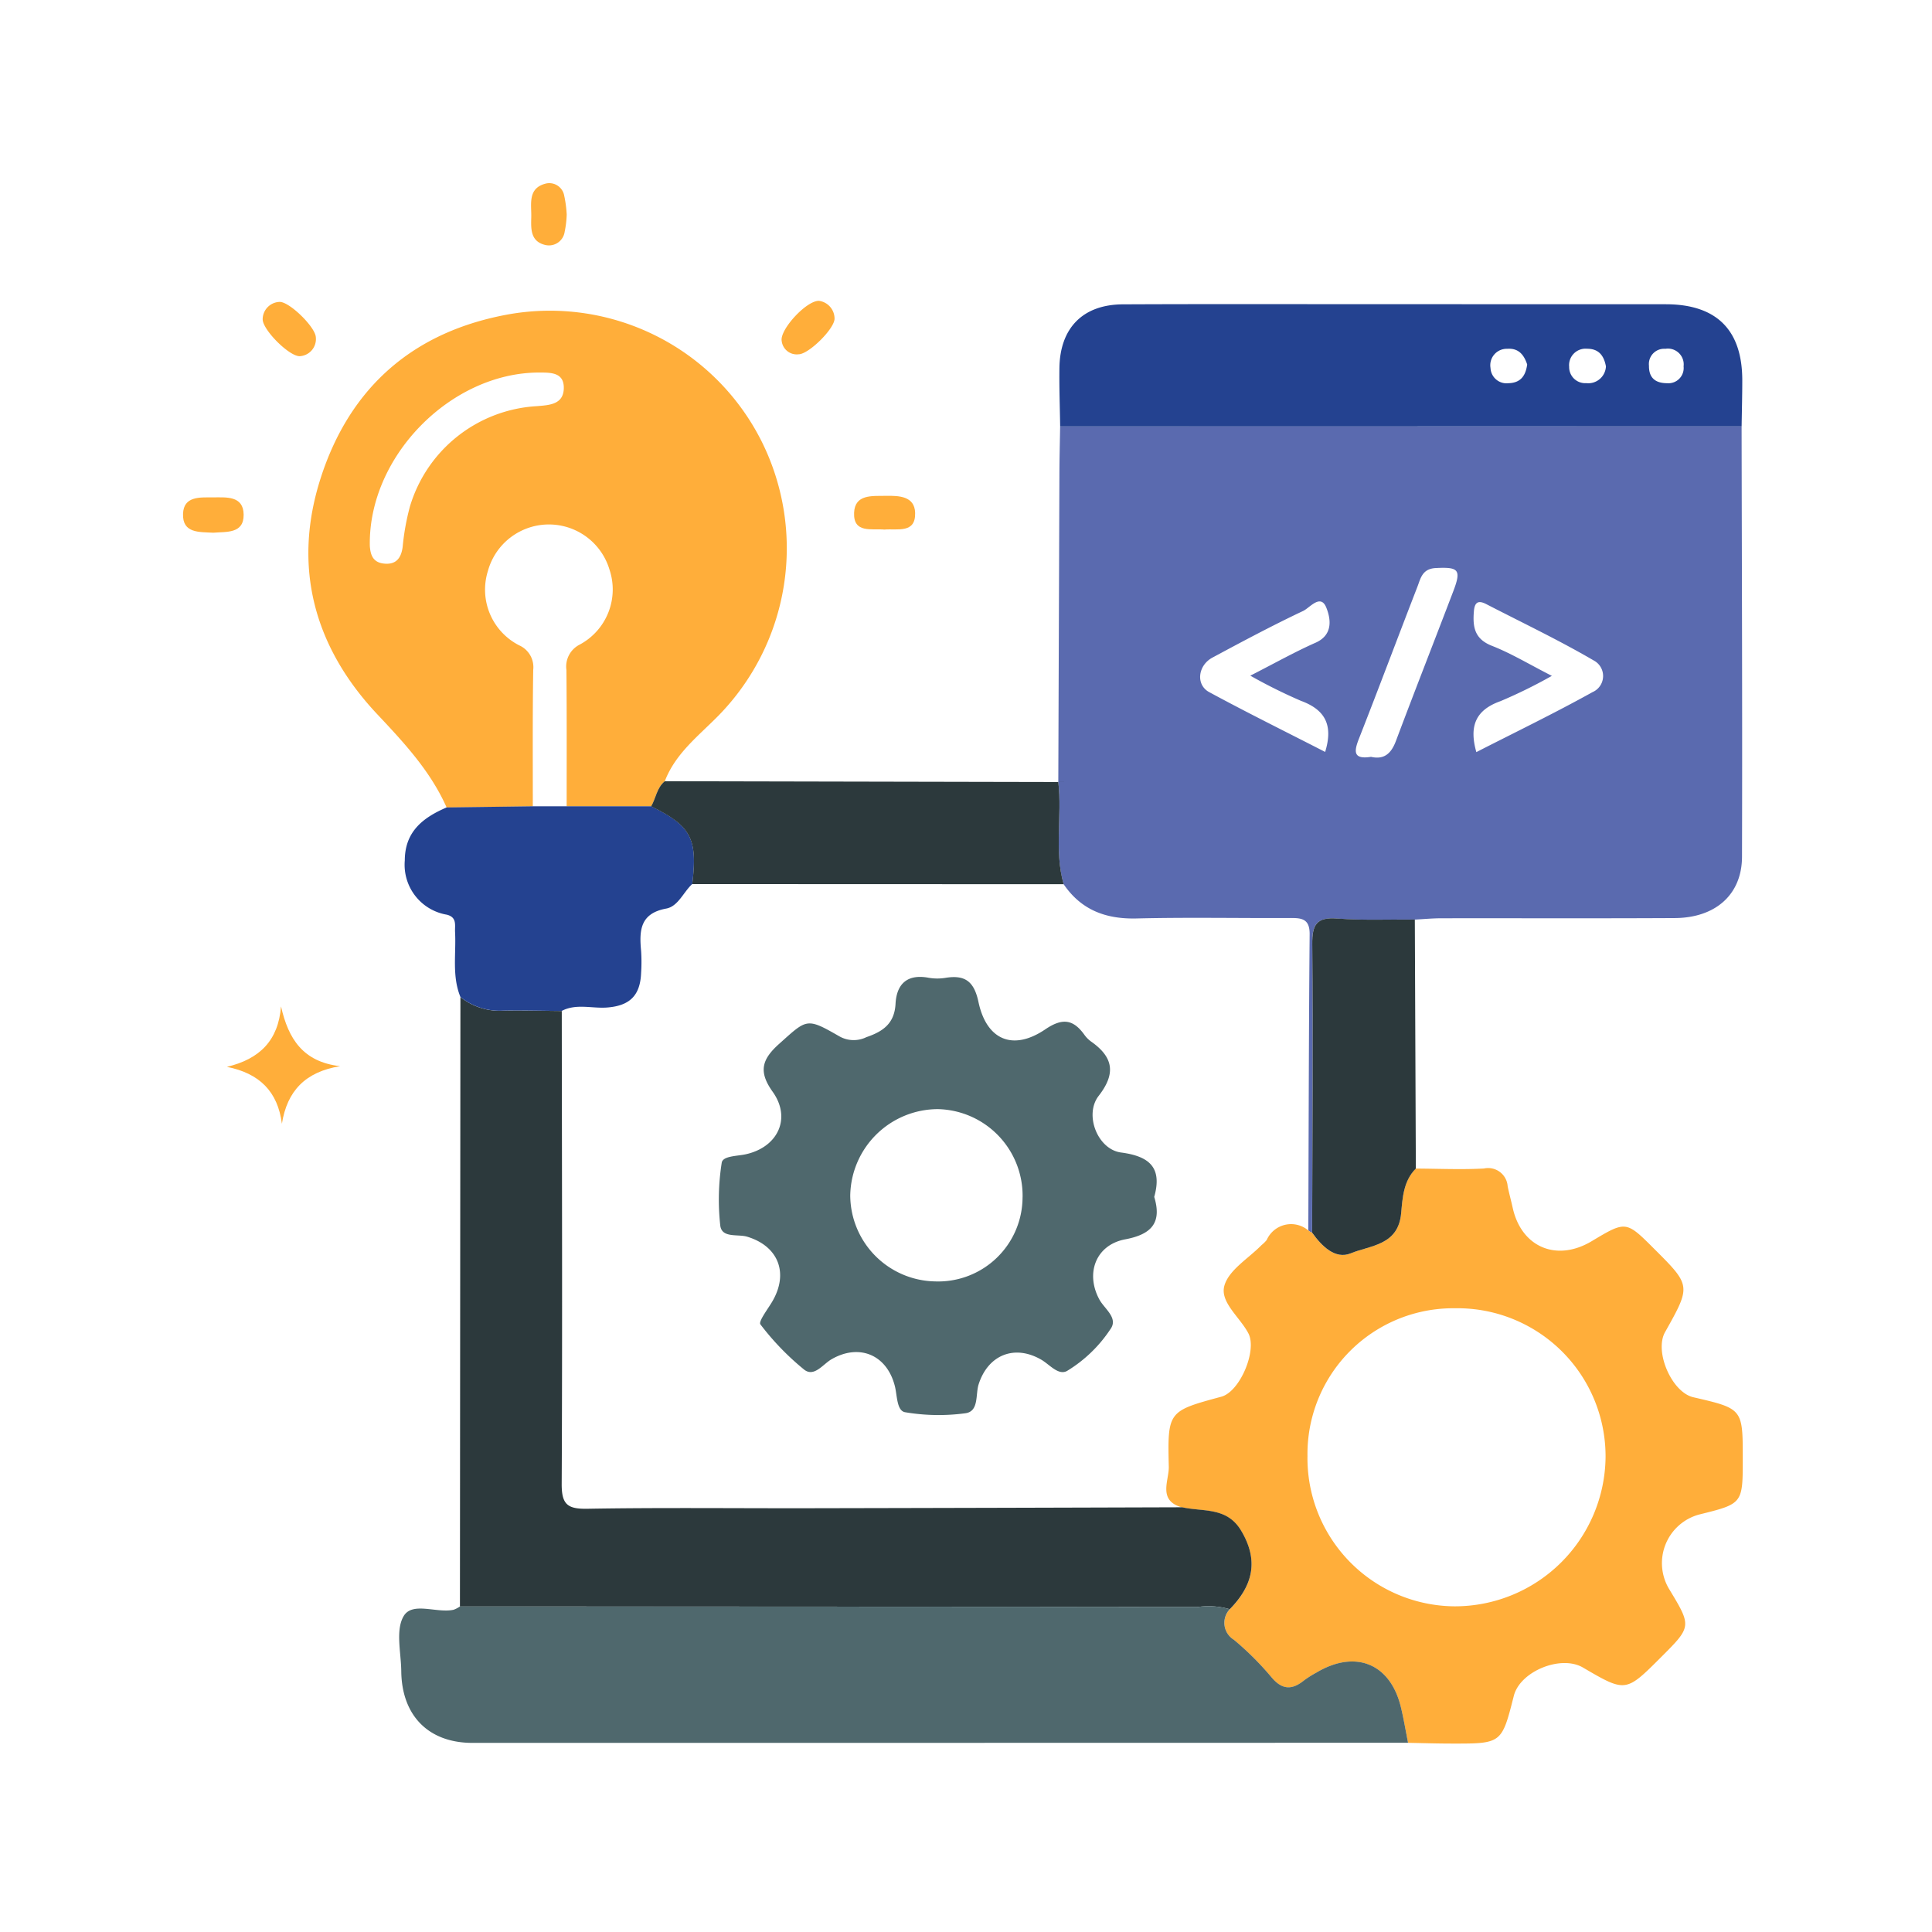 <svg xmlns="http://www.w3.org/2000/svg" xmlns:xlink="http://www.w3.org/1999/xlink" width="190" height="190" viewBox="0 0 190 190">
  <defs>
    <clipPath id="clip-path">
      <rect id="Rectangle_377667" data-name="Rectangle 377667" width="190" height="190" transform="translate(285 500)" fill="#fff" stroke="#707070" stroke-width="1"/>
    </clipPath>
    <clipPath id="clip-path-2">
      <rect id="Rectangle_377397" data-name="Rectangle 377397" width="153.397" height="153.463" fill="none"/>
    </clipPath>
  </defs>
  <g id="Mask_Group_104" data-name="Mask Group 104" transform="translate(-285 -500)" clip-path="url(#clip-path)">
    <g id="Group_1017015" data-name="Group 1017015" transform="translate(303 518)">
      <g id="Group_1017014" data-name="Group 1017014" clip-path="url(#clip-path-2)">
        <path id="Path_608421" data-name="Path 608421" d="M246.637,49.882c.022,14.111.081,28.221.04,42.332-.011,3.711-2.607,6-6.6,6.025-7.654.042-15.308.01-22.962.021-.873,0-1.746.084-2.619.129-2.542-.021-5.095.09-7.624-.1-2.041-.155-2.48.59-2.463,2.527.082,9.455.008,18.912-.012,28.368a1.178,1.178,0,0,1-.371-.226c.035-9.71.046-19.42.13-29.131.013-1.553-.821-1.6-1.962-1.593-5.016.025-10.035-.08-15.047.044-3.034.075-5.451-.828-7.183-3.366-.947-3.308-.139-6.709-.526-10.046q.054-15.212.11-30.424c.006-1.516.047-3.032.071-4.548l67.017-.009M227.97,74.423a49.077,49.077,0,0,1-5.04,2.482c-2.419.858-3.118,2.412-2.38,5.014,3.838-1.962,7.69-3.824,11.426-5.9a1.728,1.728,0,0,0,.109-3.118c-3.426-2-7.025-3.711-10.556-5.535-.774-.4-1.145-.213-1.22.7-.125,1.529.047,2.723,1.775,3.4,1.887.738,3.644,1.808,5.886,2.95M205.681,81.9c.818-2.655-.015-4.156-2.386-5.027a51.745,51.745,0,0,1-4.975-2.473c2.462-1.255,4.394-2.346,6.413-3.237,1.788-.79,1.479-2.414,1.061-3.456-.562-1.4-1.618.017-2.277.329-3.022,1.429-5.976,3.005-8.923,4.589-1.436.772-1.65,2.671-.319,3.392,3.759,2.036,7.6,3.931,11.406,5.884m4.508.482c1.308.3,1.994-.338,2.455-1.568,1.849-4.924,3.773-9.819,5.645-14.733.807-2.118.51-2.378-1.722-2.266-1.348.067-1.494,1.019-1.821,1.862-1.931,4.978-3.8,9.98-5.753,14.95-.505,1.285-.519,2.02,1.2,1.756" transform="translate(-93.361 -25.953)" fill="#5a6aaf"/>
        <path id="Path_608422" data-name="Path 608422" d="M39.291,75.012c-1.583-3.56-4.152-6.331-6.8-9.144-6.218-6.6-8.387-14.483-5.6-23.207,2.892-9.037,9.217-14.527,18.661-16.174A23.294,23.294,0,0,1,70.261,38.994,23.534,23.534,0,0,1,65.995,66.01c-1.948,1.979-4.21,3.7-5.248,6.423-.792.637-.868,1.662-1.343,2.471l-8.309,0c0-4.47.019-8.94-.022-13.409a2.415,2.415,0,0,1,1.305-2.5,6.148,6.148,0,0,0,2.927-7.382,6.219,6.219,0,0,0-11.955.145,6.144,6.144,0,0,0,3.082,7.312,2.348,2.348,0,0,1,1.374,2.422c-.068,4.469-.035,8.939-.04,13.409l-8.475.113M31.737,49.291c.057.691.189,1.584,1.328,1.73,1.189.153,1.742-.46,1.9-1.614a23.756,23.756,0,0,1,.714-3.983A13.858,13.858,0,0,1,48.17,35.545c1.227-.1,2.615-.159,2.644-1.764.028-1.552-1.26-1.542-2.435-1.541-8.658.006-16.809,8.239-16.641,17.052" transform="translate(-13.368 -13.603)" fill="#ffae3a"/>
        <path id="Path_608423" data-name="Path 608423" d="M215.548,208.107a1.158,1.158,0,0,0,.371.225c.943,1.32,2.276,2.662,3.8,2.029,1.9-.788,4.664-.758,4.952-3.934.135-1.494.22-3.184,1.447-4.4,2.235.01,4.477.117,6.7-.006a1.925,1.925,0,0,1,2.331,1.747c.142.7.337,1.4.491,2.1.855,3.893,4.32,5.366,7.774,3.3,3.372-2.017,3.372-2.017,6.146.753,3.63,3.624,3.63,3.624,1.066,8.194-1.073,1.912.662,5.909,2.777,6.4,4.867,1.125,4.867,1.125,4.867,6.03,0,4.442,0,4.442-4.27,5.5a4.95,4.95,0,0,0-2.983,7.315c2.239,3.7,2.239,3.7-.792,6.729-3.47,3.466-3.47,3.466-7.671,1.01-2.175-1.272-6.189.372-6.8,2.784-1.188,4.695-1.188,4.7-6.093,4.692-1.436,0-2.872-.047-4.308-.073-.233-1.161-.426-2.331-.7-3.482-1.034-4.309-4.48-5.714-8.324-3.413a10.182,10.182,0,0,0-1.2.757c-1.178.954-2.148.96-3.2-.295a29.349,29.349,0,0,0-3.7-3.692,1.949,1.949,0,0,1-.413-3c2.259-2.307,2.9-4.765,1.116-7.74-1.358-2.266-3.577-1.862-5.576-2.246l-.233-.044c-2.413-.665-1.27-2.636-1.3-3.994-.132-5.473-.055-5.475,5.171-6.891,1.829-.5,3.531-4.542,2.66-6.223-.827-1.594-2.828-3.072-2.362-4.7.445-1.55,2.375-2.675,3.653-3.986a3.48,3.48,0,0,0,.507-.5,2.623,2.623,0,0,1,4.1-.935m-.091,22.23a14.578,14.578,0,0,0,14.469,14.73,14.825,14.825,0,0,0,14.847-14.693,14.568,14.568,0,0,0-14.814-14.62,14.335,14.335,0,0,0-14.5,14.583" transform="translate(-104.88 -105.106)" fill="#ffae3a"/>
        <path id="Path_608424" data-name="Path 608424" d="M127.78,217.055l.233.044c2,.385,4.219-.019,5.576,2.246,1.783,2.975,1.143,5.433-1.115,7.738a7.4,7.4,0,0,0-3.077-.232q-36.314-.032-72.629-.038.024-29.968.047-59.937a6.134,6.134,0,0,0,4.221,1.339c1.915-.034,3.831.018,5.747.033.013,15.5.068,31-.008,46.5-.01,2.029.563,2.486,2.522,2.453,7.269-.124,14.541-.038,21.812-.052q18.335-.035,36.67-.094" transform="translate(-29.536 -86.824)" fill="#2c393c"/>
        <path id="Path_608425" data-name="Path 608425" d="M50.293,291.812q36.314.014,72.629.038a7.4,7.4,0,0,1,3.077.232,1.951,1.951,0,0,0,.412,3.006,29.356,29.356,0,0,1,3.7,3.692c1.055,1.255,2.025,1.248,3.2.295a10.153,10.153,0,0,1,1.2-.757c3.844-2.3,7.29-.9,8.324,3.413.276,1.15.47,2.321.7,3.482q-46.005.012-92.012.012c-4.338,0-6.954-2.7-7-7.049-.02-1.835-.577-4.032.23-5.409.859-1.464,3.237-.273,4.91-.632a2.67,2.67,0,0,0,.625-.323" transform="translate(-23.061 -151.823)" fill="#4f686d"/>
        <path id="Path_608426" data-name="Path 608426" d="M246.75,36.844l-67.017.009c-.027-1.914-.1-3.828-.073-5.741.051-3.945,2.306-6.25,6.242-6.268,8.78-.04,17.56-.014,26.34-.014q13.528,0,27.058.005c4.988.009,7.508,2.526,7.515,7.463,0,1.515-.042,3.03-.065,4.546m-13.344-5.9c-.19-1.027-.682-1.734-1.846-1.733a1.619,1.619,0,0,0-1.77,1.77,1.578,1.578,0,0,0,1.682,1.613,1.738,1.738,0,0,0,1.934-1.65m-7.744-.185c-.3-.908-.813-1.631-1.974-1.542a1.615,1.615,0,0,0-1.633,1.883,1.582,1.582,0,0,0,1.778,1.5c1.159-.038,1.67-.689,1.829-1.84M239.43,32.6a1.5,1.5,0,0,0,1.614-1.658,1.556,1.556,0,0,0-1.8-1.725,1.5,1.5,0,0,0-1.605,1.665c-.017,1.2.641,1.719,1.793,1.718" transform="translate(-93.473 -12.914)" fill="#244290"/>
        <path id="Path_608427" data-name="Path 608427" d="M60.9,147.9c-1.915-.014-3.832-.066-5.746-.032a6.135,6.135,0,0,1-4.221-1.339c-.85-2.07-.413-4.246-.528-6.378-.036-.672.218-1.455-.814-1.717a4.973,4.973,0,0,1-4.13-5.335c.009-2.847,1.8-4.218,4.115-5.212l8.475-.114,3.33,0,8.308,0c3.923,1.916,4.587,3.17,4.045,7.641-.873.8-1.388,2.2-2.558,2.418-2.591.476-2.663,2.171-2.475,4.173a16.391,16.391,0,0,1,0,2.149c-.085,2.248-1.136,3.248-3.369,3.411-1.478.107-3.005-.411-4.434.33" transform="translate(-23.652 -66.481)" fill="#244290"/>
        <path id="Path_608428" data-name="Path 608428" d="M100.01,132.749c.542-4.47-.122-5.725-4.045-7.641.475-.809.552-1.834,1.343-2.471l38.7.08c.386,3.337-.422,6.737.525,10.046l-36.524-.013" transform="translate(-49.93 -63.807)" fill="#2c393c"/>
        <path id="Path_608429" data-name="Path 608429" d="M241.673,175.352c-1.228,1.216-1.312,2.906-1.447,4.4-.287,3.175-3.053,3.146-4.952,3.934-1.525.633-2.858-.709-3.8-2.029.019-9.455.093-18.912.011-28.367-.017-1.937.422-2.682,2.463-2.527,2.529.192,5.082.082,7.624.1q.051,12.244.1,24.487" transform="translate(-120.433 -78.431)" fill="#2c393c"/>
        <path id="Path_608430" data-name="Path 608430" d="M14.411,180.346C14,177.15,12.2,175.381,9,174.738c3.224-.766,5.06-2.593,5.321-5.946.72,3.191,2.16,5.46,5.812,5.882-3.408.552-5.216,2.425-5.726,5.672" transform="translate(-4.685 -87.821)" fill="#ffae3a"/>
        <path id="Path_608431" data-name="Path 608431" d="M74.857,3.1a9.7,9.7,0,0,1-.2,1.688,1.56,1.56,0,0,1-1.953,1.292c-1.429-.36-1.361-1.611-1.333-2.711.033-1.285-.386-2.88,1.46-3.323a1.489,1.489,0,0,1,1.784,1.218A11.324,11.324,0,0,1,74.857,3.1" transform="translate(-37.125 0)" fill="#ffae3a"/>
        <path id="Path_608432" data-name="Path 608432" d="M2.976,67.912C1.6,67.833-.064,67.99,0,66.057c.059-1.75,1.656-1.617,2.9-1.619,1.318,0,3.043-.2,3.061,1.7S4.249,67.8,2.976,67.912" transform="translate(0 -33.523)" fill="#ffae3a"/>
        <path id="Path_608433" data-name="Path 608433" d="M16.326,26.1a1.719,1.719,0,0,1,1.628-1.726c.941-.085,3.553,2.453,3.6,3.475a1.687,1.687,0,0,1-1.487,1.854c-.97.189-3.705-2.513-3.74-3.6" transform="translate(-8.494 -12.682)" fill="#ffae3a"/>
        <path id="Path_608434" data-name="Path 608434" d="M140.55,67.444c-1.243-.114-3.063.394-2.98-1.651.074-1.84,1.775-1.642,3.115-1.666,1.318-.024,2.844.033,2.888,1.679.055,2.047-1.745,1.53-3.023,1.637" transform="translate(-71.575 -33.364)" fill="#ffae3a"/>
        <path id="Path_608435" data-name="Path 608435" d="M126.4,24.152a1.771,1.771,0,0,1,1.522,1.743c.011.991-2.533,3.5-3.526,3.512a1.49,1.49,0,0,1-1.674-1.321c-.189-1.114,2.442-3.98,3.678-3.934" transform="translate(-63.849 -12.566)" fill="#ffae3a"/>
        <path id="Path_608436" data-name="Path 608436" d="M152.662,184.386c.771,2.551-.267,3.688-2.854,4.176-2.914.549-3.933,3.37-2.534,5.928.5.916,1.883,1.81,1.076,2.912a13.5,13.5,0,0,1-4.269,4.107c-.849.455-1.706-.628-2.508-1.1-2.649-1.547-5.26-.48-6.182,2.419-.314.989.045,2.651-1.291,2.836a19.69,19.69,0,0,1-5.939-.1c-.819-.14-.775-1.619-.995-2.52-.759-3.114-3.5-4.279-6.249-2.683-.838.486-1.7,1.784-2.684,1.012a25.993,25.993,0,0,1-4.3-4.448c-.215-.274.709-1.476,1.151-2.222,1.667-2.813.619-5.473-2.454-6.4-.925-.279-2.494.164-2.645-1.1a23.287,23.287,0,0,1,.142-6.169c.1-.68,1.5-.651,2.338-.832,3.18-.686,4.539-3.541,2.672-6.154-1.4-1.962-1.087-3.164.628-4.7,2.754-2.464,2.679-2.622,5.926-.754a2.845,2.845,0,0,0,2.668.083c1.658-.565,2.759-1.354,2.863-3.281.107-1.984,1.181-2.951,3.272-2.555a4.987,4.987,0,0,0,1.671,0c1.9-.3,2.785.363,3.212,2.377.8,3.766,3.414,4.836,6.573,2.691,1.712-1.162,2.778-.972,3.876.582a2.932,2.932,0,0,0,.688.662c2.137,1.528,2.378,3.123.684,5.3-1.444,1.857-.1,5.267,2.2,5.569,2.782.366,4.072,1.47,3.267,4.356m-12.949.048a8.516,8.516,0,0,0-8.338-8.669,8.638,8.638,0,0,0-8.611,8.473,8.5,8.5,0,0,0,8.3,8.468,8.3,8.3,0,0,0,8.646-8.273" transform="translate(-57.151 -84.681)" fill="#4f686d"/>
      </g>
    </g>
  </g>
</svg>
